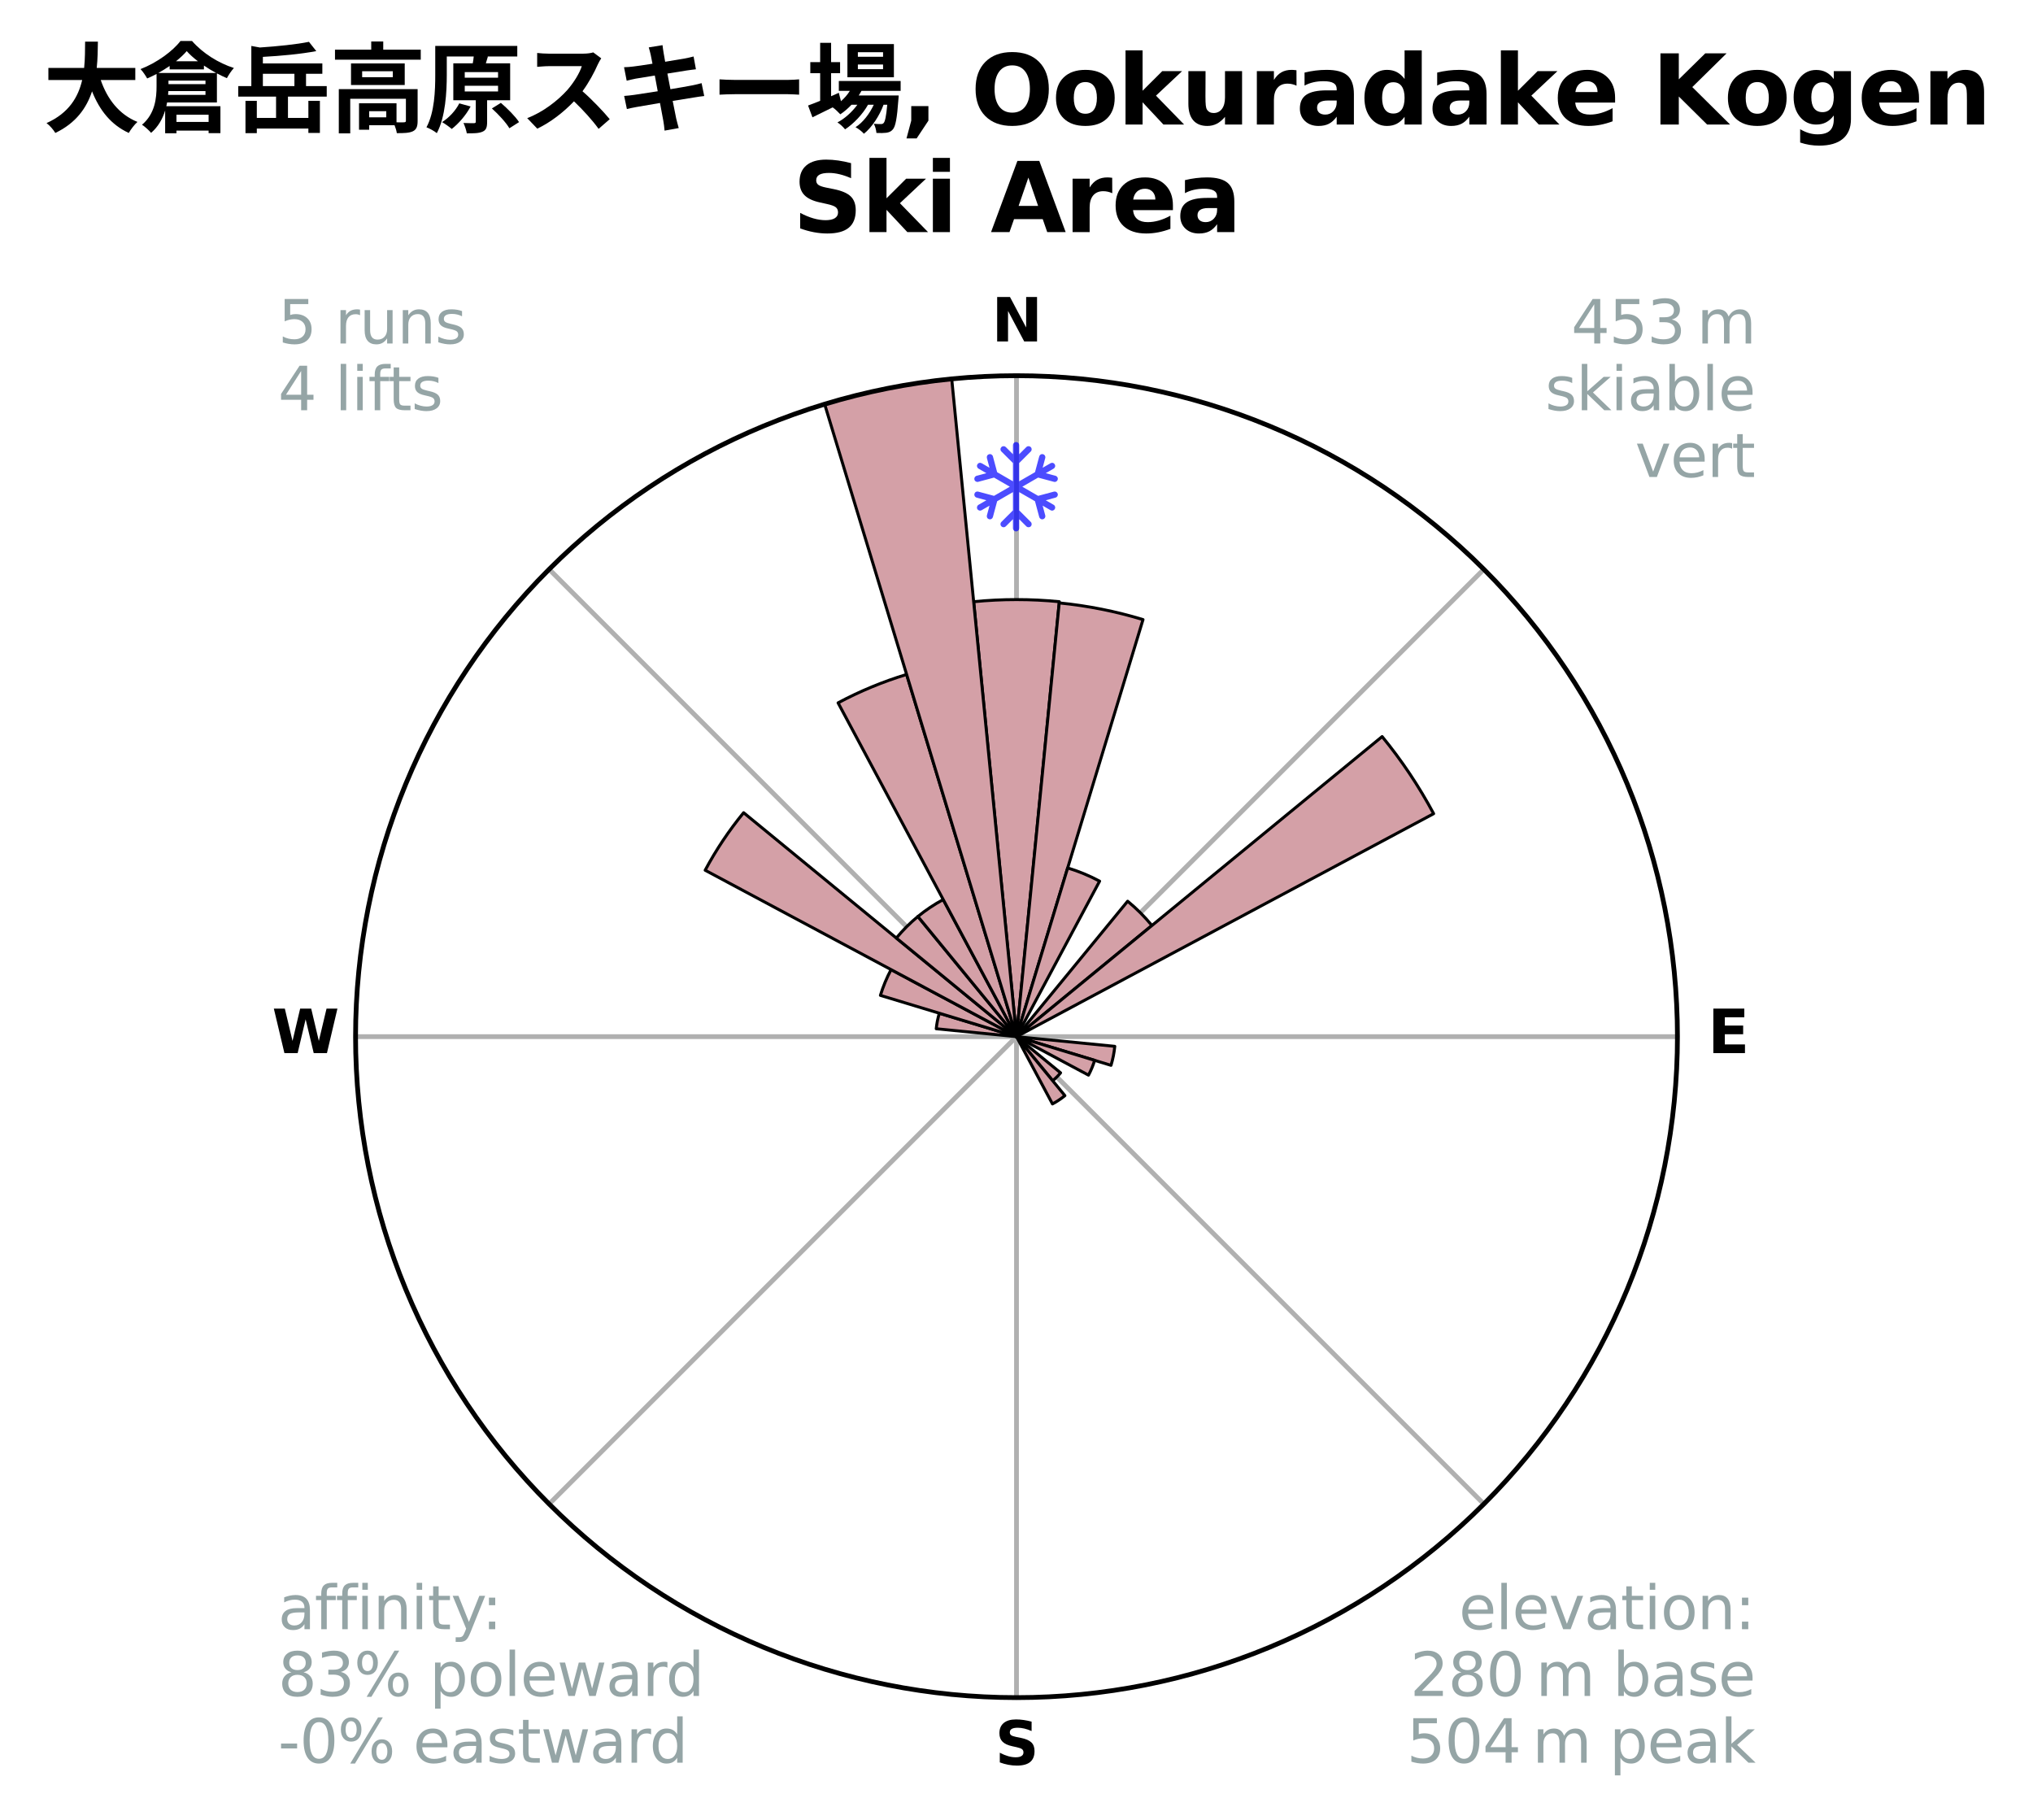 <?xml version="1.0" encoding="utf-8" standalone="no"?>
<!DOCTYPE svg PUBLIC "-//W3C//DTD SVG 1.1//EN"
  "http://www.w3.org/Graphics/SVG/1.1/DTD/svg11.dtd">
<svg xmlns:xlink="http://www.w3.org/1999/xlink" width="341.058pt" height="305.324pt" viewBox="0 0 341.058 305.324" xmlns="http://www.w3.org/2000/svg" version="1.1">
 <title>Ski Rose for 大倉岳高原スキー場, Ookuradake Kogen Ski Area</title>
 <defs>
  <style type="text/css">*{stroke-linejoin: round; stroke-linecap: butt}</style>
 </defs>
 <g id="figure_1">
  <g id="patch_1">
   <path d="M 0 305.324 
L 341.058 305.324 
L 341.058 0 
L 0 0 
z
" style="fill: #ffffff"/>
  </g>
  <g id="axes_1">
   <g id="patch_2">
    <path d="M 281.409 173.905 
C 281.409 159.344 278.541 144.925 272.969 131.473 
C 267.396 118.02 259.229 105.796 248.933 95.501 
C 238.637 85.205 226.413 77.037 212.961 71.465 
C 199.508 65.893 185.089 63.025 170.529 63.025 
C 155.968 63.025 141.549 65.893 128.097 71.465 
C 114.645 77.037 102.421 85.205 92.125 95.501 
C 81.829 105.796 73.661 118.02 68.089 131.473 
C 62.517 144.925 59.649 159.344 59.649 173.905 
C 59.649 188.465 62.517 202.884 68.089 216.336 
C 73.661 229.789 81.829 242.013 92.125 252.309 
C 102.421 262.604 114.645 270.772 128.097 276.344 
C 141.549 281.916 155.968 284.784 170.529 284.784 
C 185.089 284.784 199.508 281.916 212.961 276.344 
C 226.413 270.772 238.637 262.604 248.933 252.309 
C 259.229 242.013 267.396 229.789 272.969 216.336 
C 278.541 202.884 281.409 188.465 281.409 173.905 
M 170.529 173.905 
C 170.529 173.905 170.529 173.905 170.529 173.905 
C 170.529 173.905 170.529 173.905 170.529 173.905 
C 170.529 173.905 170.529 173.905 170.529 173.905 
C 170.529 173.905 170.529 173.905 170.529 173.905 
C 170.529 173.905 170.529 173.905 170.529 173.905 
C 170.529 173.905 170.529 173.905 170.529 173.905 
C 170.529 173.905 170.529 173.905 170.529 173.905 
C 170.529 173.905 170.529 173.905 170.529 173.905 
C 170.529 173.905 170.529 173.905 170.529 173.905 
C 170.529 173.905 170.529 173.905 170.529 173.905 
C 170.529 173.905 170.529 173.905 170.529 173.905 
C 170.529 173.905 170.529 173.905 170.529 173.905 
C 170.529 173.905 170.529 173.905 170.529 173.905 
C 170.529 173.905 170.529 173.905 170.529 173.905 
C 170.529 173.905 170.529 173.905 170.529 173.905 
C 170.529 173.905 170.529 173.905 170.529 173.905 
z
" style="fill: #ffffff"/>
   </g>
   <g id="matplotlib.axis_1">
    <g id="xtick_1">
     <g id="line2d_1">
      <path d="M 170.529 173.905 
L 170.529 63.025 
" clip-path="url(#p08e489feec)" style="fill: none; stroke: #b0b0b0; stroke-width: 0.8; stroke-linecap: square"/>
     </g>
     <g id="text_1">
      <!-- N -->
      <g transform="translate(166.344 57.284) scale(0.1 -0.1)">
       <defs>
        <path id="DejaVuSans-Bold-4e" d="M 588 4666 
L 1931 4666 
L 3628 1466 
L 3628 4666 
L 4769 4666 
L 4769 0 
L 3425 0 
L 1728 3200 
L 1728 0 
L 588 0 
L 588 4666 
z
" transform="scale(0.016)"/>
       </defs>
       <use xlink:href="#DejaVuSans-Bold-4e"/>
      </g>
     </g>
    </g>
    <g id="xtick_2">
     <g id="line2d_2">
      <path d="M 170.529 173.905 
L 248.933 95.501 
" clip-path="url(#p08e489feec)" style="fill: none; stroke: #b0b0b0; stroke-width: 0.8; stroke-linecap: square"/>
     </g>
    </g>
    <g id="xtick_3">
     <g id="line2d_3">
      <path d="M 170.529 173.905 
L 281.409 173.905 
" clip-path="url(#p08e489feec)" style="fill: none; stroke: #b0b0b0; stroke-width: 0.8; stroke-linecap: square"/>
     </g>
     <g id="text_2">
      <!-- E -->
      <g transform="translate(286.493 176.664) scale(0.1 -0.1)">
       <defs>
        <path id="DejaVuSans-Bold-45" d="M 588 4666 
L 3834 4666 
L 3834 3756 
L 1791 3756 
L 1791 2888 
L 3713 2888 
L 3713 1978 
L 1791 1978 
L 1791 909 
L 3903 909 
L 3903 0 
L 588 0 
L 588 4666 
z
" transform="scale(0.016)"/>
       </defs>
       <use xlink:href="#DejaVuSans-Bold-45"/>
      </g>
     </g>
    </g>
    <g id="xtick_4">
     <g id="line2d_4">
      <path d="M 170.529 173.905 
L 248.933 252.309 
" clip-path="url(#p08e489feec)" style="fill: none; stroke: #b0b0b0; stroke-width: 0.8; stroke-linecap: square"/>
     </g>
    </g>
    <g id="xtick_5">
     <g id="line2d_5">
      <path d="M 170.529 173.905 
L 170.529 284.784 
" clip-path="url(#p08e489feec)" style="fill: none; stroke: #b0b0b0; stroke-width: 0.8; stroke-linecap: square"/>
     </g>
     <g id="text_3">
      <!-- S -->
      <g transform="translate(166.928 296.044) scale(0.1 -0.1)">
       <defs>
        <path id="DejaVuSans-Bold-53" d="M 3834 4519 
L 3834 3531 
Q 3450 3703 3084 3790 
Q 2719 3878 2394 3878 
Q 1963 3878 1756 3759 
Q 1550 3641 1550 3391 
Q 1550 3203 1689 3098 
Q 1828 2994 2194 2919 
L 2706 2816 
Q 3484 2659 3812 2340 
Q 4141 2022 4141 1434 
Q 4141 663 3683 286 
Q 3225 -91 2284 -91 
Q 1841 -91 1394 -6 
Q 947 78 500 244 
L 500 1259 
Q 947 1022 1364 901 
Q 1781 781 2169 781 
Q 2563 781 2772 912 
Q 2981 1044 2981 1288 
Q 2981 1506 2839 1625 
Q 2697 1744 2272 1838 
L 1806 1941 
Q 1106 2091 782 2419 
Q 459 2747 459 3303 
Q 459 4000 909 4375 
Q 1359 4750 2203 4750 
Q 2588 4750 2994 4692 
Q 3400 4634 3834 4519 
z
" transform="scale(0.016)"/>
       </defs>
       <use xlink:href="#DejaVuSans-Bold-53"/>
      </g>
     </g>
    </g>
    <g id="xtick_6">
     <g id="line2d_6">
      <path d="M 170.529 173.905 
L 92.125 252.309 
" clip-path="url(#p08e489feec)" style="fill: none; stroke: #b0b0b0; stroke-width: 0.8; stroke-linecap: square"/>
     </g>
    </g>
    <g id="xtick_7">
     <g id="line2d_7">
      <path d="M 170.529 173.905 
L 59.649 173.905 
" clip-path="url(#p08e489feec)" style="fill: none; stroke: #b0b0b0; stroke-width: 0.8; stroke-linecap: square"/>
     </g>
     <g id="text_4">
      <!-- W -->
      <g transform="translate(45.634 176.664) scale(0.1 -0.1)">
       <defs>
        <path id="DejaVuSans-Bold-57" d="M 191 4666 
L 1344 4666 
L 2150 1275 
L 2950 4666 
L 4109 4666 
L 4909 1275 
L 5716 4666 
L 6859 4666 
L 5759 0 
L 4372 0 
L 3525 3547 
L 2688 0 
L 1300 0 
L 191 4666 
z
" transform="scale(0.016)"/>
       </defs>
       <use xlink:href="#DejaVuSans-Bold-57"/>
      </g>
     </g>
    </g>
    <g id="xtick_8">
     <g id="line2d_8">
      <path d="M 170.529 173.905 
L 92.125 95.501 
" clip-path="url(#p08e489feec)" style="fill: none; stroke: #b0b0b0; stroke-width: 0.8; stroke-linecap: square"/>
     </g>
    </g>
   </g>
   <g id="matplotlib.axis_2"/>
   <g id="patch_3">
    <path d="M 170.529 173.905 
C 170.529 173.905 170.529 173.905 170.529 173.905 
C 170.529 173.905 170.529 173.905 170.529 173.905 
L 177.715 100.938 
C 175.327 100.702 172.929 100.585 170.529 100.585 
C 168.129 100.585 165.73 100.702 163.342 100.938 
z
" clip-path="url(#p08e489feec)" style="fill: #d4a0a7; stroke: #000000; stroke-width: 0.5; stroke-linejoin: miter"/>
   </g>
   <g id="patch_4">
    <path d="M 170.529 173.905 
C 170.529 173.905 170.529 173.905 170.529 173.905 
C 170.529 173.905 170.529 173.905 170.529 173.905 
L 191.753 103.939 
C 189.462 103.244 187.14 102.662 184.793 102.196 
C 182.445 101.729 180.077 101.377 177.695 101.143 
z
" clip-path="url(#p08e489feec)" style="fill: #d4a0a7; stroke: #000000; stroke-width: 0.5; stroke-linejoin: miter"/>
   </g>
   <g id="patch_5">
    <path d="M 170.529 173.905 
C 170.529 173.905 170.529 173.905 170.529 173.905 
C 170.529 173.905 170.529 173.905 170.529 173.905 
L 184.471 147.82 
C 183.617 147.364 182.742 146.95 181.847 146.579 
C 180.953 146.209 180.041 145.883 179.114 145.602 
z
" clip-path="url(#p08e489feec)" style="fill: #d4a0a7; stroke: #000000; stroke-width: 0.5; stroke-linejoin: miter"/>
   </g>
   <g id="patch_6">
    <path d="M 170.529 173.905 
C 170.529 173.905 170.529 173.905 170.529 173.905 
C 170.529 173.905 170.529 173.905 170.529 173.905 
L 170.529 173.905 
C 170.529 173.905 170.529 173.905 170.529 173.905 
C 170.529 173.905 170.529 173.905 170.529 173.905 
z
" clip-path="url(#p08e489feec)" style="fill: #d4a0a7; stroke: #000000; stroke-width: 0.5; stroke-linejoin: miter"/>
   </g>
   <g id="patch_7">
    <path d="M 170.529 173.905 
C 170.529 173.905 170.529 173.905 170.529 173.905 
C 170.529 173.905 170.529 173.905 170.529 173.905 
L 193.248 155.259 
C 192.637 154.516 191.991 153.803 191.311 153.122 
C 190.631 152.442 189.917 151.796 189.174 151.185 
z
" clip-path="url(#p08e489feec)" style="fill: #d4a0a7; stroke: #000000; stroke-width: 0.5; stroke-linejoin: miter"/>
   </g>
   <g id="patch_8">
    <path d="M 170.529 173.905 
C 170.529 173.905 170.529 173.905 170.529 173.905 
C 170.529 173.905 170.529 173.905 170.529 173.905 
L 240.509 136.499 
C 239.284 134.209 237.948 131.98 236.505 129.82 
C 235.062 127.661 233.514 125.573 231.867 123.566 
z
" clip-path="url(#p08e489feec)" style="fill: #d4a0a7; stroke: #000000; stroke-width: 0.5; stroke-linejoin: miter"/>
   </g>
   <g id="patch_9">
    <path d="M 170.529 173.905 
C 170.529 173.905 170.529 173.905 170.529 173.905 
C 170.529 173.905 170.529 173.905 170.529 173.905 
L 170.529 173.905 
C 170.529 173.905 170.529 173.905 170.529 173.905 
C 170.529 173.905 170.529 173.905 170.529 173.905 
z
" clip-path="url(#p08e489feec)" style="fill: #d4a0a7; stroke: #000000; stroke-width: 0.5; stroke-linejoin: miter"/>
   </g>
   <g id="patch_10">
    <path d="M 170.529 173.905 
C 170.529 173.905 170.529 173.905 170.529 173.905 
C 170.529 173.905 170.529 173.905 170.529 173.905 
L 170.529 173.905 
C 170.529 173.905 170.529 173.905 170.529 173.905 
C 170.529 173.905 170.529 173.905 170.529 173.905 
z
" clip-path="url(#p08e489feec)" style="fill: #d4a0a7; stroke: #000000; stroke-width: 0.5; stroke-linejoin: miter"/>
   </g>
   <g id="patch_11">
    <path d="M 170.529 173.905 
C 170.529 173.905 170.529 173.905 170.529 173.905 
C 170.529 173.905 170.529 173.905 170.529 173.905 
L 170.529 173.905 
C 170.529 173.905 170.529 173.905 170.529 173.905 
C 170.529 173.905 170.529 173.905 170.529 173.905 
z
" clip-path="url(#p08e489feec)" style="fill: #d4a0a7; stroke: #000000; stroke-width: 0.5; stroke-linejoin: miter"/>
   </g>
   <g id="patch_12">
    <path d="M 170.529 173.905 
C 170.529 173.905 170.529 173.905 170.529 173.905 
C 170.529 173.905 170.529 173.905 170.529 173.905 
L 186.384 178.714 
C 186.541 178.195 186.673 177.669 186.779 177.137 
C 186.885 176.605 186.964 176.068 187.017 175.528 
z
" clip-path="url(#p08e489feec)" style="fill: #d4a0a7; stroke: #000000; stroke-width: 0.5; stroke-linejoin: miter"/>
   </g>
   <g id="patch_13">
    <path d="M 170.529 173.905 
C 170.529 173.905 170.529 173.905 170.529 173.905 
C 170.529 173.905 170.529 173.905 170.529 173.905 
L 182.608 180.361 
C 182.819 179.965 183.011 179.56 183.182 179.146 
C 183.354 178.732 183.505 178.309 183.635 177.88 
z
" clip-path="url(#p08e489feec)" style="fill: #d4a0a7; stroke: #000000; stroke-width: 0.5; stroke-linejoin: miter"/>
   </g>
   <g id="patch_14">
    <path d="M 170.529 173.905 
C 170.529 173.905 170.529 173.905 170.529 173.905 
C 170.529 173.905 170.529 173.905 170.529 173.905 
L 170.529 173.905 
C 170.529 173.905 170.529 173.905 170.529 173.905 
C 170.529 173.905 170.529 173.905 170.529 173.905 
z
" clip-path="url(#p08e489feec)" style="fill: #d4a0a7; stroke: #000000; stroke-width: 0.5; stroke-linejoin: miter"/>
   </g>
   <g id="patch_15">
    <path d="M 170.529 173.905 
C 170.529 173.905 170.529 173.905 170.529 173.905 
C 170.529 173.905 170.529 173.905 170.529 173.905 
L 176.597 181.299 
C 176.839 181.1 177.071 180.89 177.293 180.668 
C 177.514 180.447 177.725 180.215 177.923 179.973 
z
" clip-path="url(#p08e489feec)" style="fill: #d4a0a7; stroke: #000000; stroke-width: 0.5; stroke-linejoin: miter"/>
   </g>
   <g id="patch_16">
    <path d="M 170.529 173.905 
C 170.529 173.905 170.529 173.905 170.529 173.905 
C 170.529 173.905 170.529 173.905 170.529 173.905 
L 176.562 185.191 
C 176.931 184.994 177.291 184.778 177.639 184.546 
C 177.987 184.313 178.324 184.063 178.648 183.798 
z
" clip-path="url(#p08e489feec)" style="fill: #d4a0a7; stroke: #000000; stroke-width: 0.5; stroke-linejoin: miter"/>
   </g>
   <g id="patch_17">
    <path d="M 170.529 173.905 
C 170.529 173.905 170.529 173.905 170.529 173.905 
C 170.529 173.905 170.529 173.905 170.529 173.905 
L 170.529 173.905 
C 170.529 173.905 170.529 173.905 170.529 173.905 
C 170.529 173.905 170.529 173.905 170.529 173.905 
z
" clip-path="url(#p08e489feec)" style="fill: #d4a0a7; stroke: #000000; stroke-width: 0.5; stroke-linejoin: miter"/>
   </g>
   <g id="patch_18">
    <path d="M 170.529 173.905 
C 170.529 173.905 170.529 173.905 170.529 173.905 
C 170.529 173.905 170.529 173.905 170.529 173.905 
L 170.529 173.905 
C 170.529 173.905 170.529 173.905 170.529 173.905 
C 170.529 173.905 170.529 173.905 170.529 173.905 
z
" clip-path="url(#p08e489feec)" style="fill: #d4a0a7; stroke: #000000; stroke-width: 0.5; stroke-linejoin: miter"/>
   </g>
   <g id="patch_19">
    <path d="M 170.529 173.905 
C 170.529 173.905 170.529 173.905 170.529 173.905 
C 170.529 173.905 170.529 173.905 170.529 173.905 
L 170.529 173.905 
C 170.529 173.905 170.529 173.905 170.529 173.905 
C 170.529 173.905 170.529 173.905 170.529 173.905 
z
" clip-path="url(#p08e489feec)" style="fill: #d4a0a7; stroke: #000000; stroke-width: 0.5; stroke-linejoin: miter"/>
   </g>
   <g id="patch_20">
    <path d="M 170.529 173.905 
C 170.529 173.905 170.529 173.905 170.529 173.905 
C 170.529 173.905 170.529 173.905 170.529 173.905 
L 170.529 173.905 
C 170.529 173.905 170.529 173.905 170.529 173.905 
C 170.529 173.905 170.529 173.905 170.529 173.905 
z
" clip-path="url(#p08e489feec)" style="fill: #d4a0a7; stroke: #000000; stroke-width: 0.5; stroke-linejoin: miter"/>
   </g>
   <g id="patch_21">
    <path d="M 170.529 173.905 
C 170.529 173.905 170.529 173.905 170.529 173.905 
C 170.529 173.905 170.529 173.905 170.529 173.905 
L 170.529 173.905 
C 170.529 173.905 170.529 173.905 170.529 173.905 
C 170.529 173.905 170.529 173.905 170.529 173.905 
z
" clip-path="url(#p08e489feec)" style="fill: #d4a0a7; stroke: #000000; stroke-width: 0.5; stroke-linejoin: miter"/>
   </g>
   <g id="patch_22">
    <path d="M 170.529 173.905 
C 170.529 173.905 170.529 173.905 170.529 173.905 
C 170.529 173.905 170.529 173.905 170.529 173.905 
L 170.529 173.905 
C 170.529 173.905 170.529 173.905 170.529 173.905 
C 170.529 173.905 170.529 173.905 170.529 173.905 
z
" clip-path="url(#p08e489feec)" style="fill: #d4a0a7; stroke: #000000; stroke-width: 0.5; stroke-linejoin: miter"/>
   </g>
   <g id="patch_23">
    <path d="M 170.529 173.905 
C 170.529 173.905 170.529 173.905 170.529 173.905 
C 170.529 173.905 170.529 173.905 170.529 173.905 
L 170.529 173.905 
C 170.529 173.905 170.529 173.905 170.529 173.905 
C 170.529 173.905 170.529 173.905 170.529 173.905 
z
" clip-path="url(#p08e489feec)" style="fill: #d4a0a7; stroke: #000000; stroke-width: 0.5; stroke-linejoin: miter"/>
   </g>
   <g id="patch_24">
    <path d="M 170.529 173.905 
C 170.529 173.905 170.529 173.905 170.529 173.905 
C 170.529 173.905 170.529 173.905 170.529 173.905 
L 170.529 173.905 
C 170.529 173.905 170.529 173.905 170.529 173.905 
C 170.529 173.905 170.529 173.905 170.529 173.905 
z
" clip-path="url(#p08e489feec)" style="fill: #d4a0a7; stroke: #000000; stroke-width: 0.5; stroke-linejoin: miter"/>
   </g>
   <g id="patch_25">
    <path d="M 170.529 173.905 
C 170.529 173.905 170.529 173.905 170.529 173.905 
C 170.529 173.905 170.529 173.905 170.529 173.905 
L 170.529 173.905 
C 170.529 173.905 170.529 173.905 170.529 173.905 
C 170.529 173.905 170.529 173.905 170.529 173.905 
z
" clip-path="url(#p08e489feec)" style="fill: #d4a0a7; stroke: #000000; stroke-width: 0.5; stroke-linejoin: miter"/>
   </g>
   <g id="patch_26">
    <path d="M 170.529 173.905 
C 170.529 173.905 170.529 173.905 170.529 173.905 
C 170.529 173.905 170.529 173.905 170.529 173.905 
L 170.529 173.905 
C 170.529 173.905 170.529 173.905 170.529 173.905 
C 170.529 173.905 170.529 173.905 170.529 173.905 
z
" clip-path="url(#p08e489feec)" style="fill: #d4a0a7; stroke: #000000; stroke-width: 0.5; stroke-linejoin: miter"/>
   </g>
   <g id="patch_27">
    <path d="M 170.529 173.905 
C 170.529 173.905 170.529 173.905 170.529 173.905 
C 170.529 173.905 170.529 173.905 170.529 173.905 
L 170.529 173.905 
C 170.529 173.905 170.529 173.905 170.529 173.905 
C 170.529 173.905 170.529 173.905 170.529 173.905 
z
" clip-path="url(#p08e489feec)" style="fill: #d4a0a7; stroke: #000000; stroke-width: 0.5; stroke-linejoin: miter"/>
   </g>
   <g id="patch_28">
    <path d="M 170.529 173.905 
C 170.529 173.905 170.529 173.905 170.529 173.905 
C 170.529 173.905 170.529 173.905 170.529 173.905 
L 157.583 169.978 
C 157.455 170.401 157.347 170.831 157.261 171.265 
C 157.174 171.7 157.109 172.138 157.066 172.579 
z
" clip-path="url(#p08e489feec)" style="fill: #d4a0a7; stroke: #000000; stroke-width: 0.5; stroke-linejoin: miter"/>
   </g>
   <g id="patch_29">
    <path d="M 170.529 173.905 
C 170.529 173.905 170.529 173.905 170.529 173.905 
C 170.529 173.905 170.529 173.905 170.529 173.905 
L 149.489 162.658 
C 149.121 163.347 148.787 164.053 148.488 164.775 
C 148.189 165.496 147.926 166.232 147.699 166.979 
z
" clip-path="url(#p08e489feec)" style="fill: #d4a0a7; stroke: #000000; stroke-width: 0.5; stroke-linejoin: miter"/>
   </g>
   <g id="patch_30">
    <path d="M 170.529 173.905 
C 170.529 173.905 170.529 173.905 170.529 173.905 
C 170.529 173.905 170.529 173.905 170.529 173.905 
L 124.749 136.334 
C 123.519 137.833 122.364 139.39 121.287 141.002 
C 120.21 142.614 119.213 144.278 118.299 145.987 
z
" clip-path="url(#p08e489feec)" style="fill: #d4a0a7; stroke: #000000; stroke-width: 0.5; stroke-linejoin: miter"/>
   </g>
   <g id="patch_31">
    <path d="M 170.529 173.905 
C 170.529 173.905 170.529 173.905 170.529 173.905 
C 170.529 173.905 170.529 173.905 170.529 173.905 
L 153.987 153.749 
C 153.328 154.29 152.695 154.864 152.091 155.467 
C 151.488 156.071 150.914 156.703 150.373 157.363 
z
" clip-path="url(#p08e489feec)" style="fill: #d4a0a7; stroke: #000000; stroke-width: 0.5; stroke-linejoin: miter"/>
   </g>
   <g id="patch_32">
    <path d="M 170.529 173.905 
C 170.529 173.905 170.529 173.905 170.529 173.905 
C 170.529 173.905 170.529 173.905 170.529 173.905 
L 158.237 150.909 
C 157.485 151.311 156.752 151.75 156.043 152.225 
C 155.333 152.699 154.647 153.207 153.987 153.749 
z
" clip-path="url(#p08e489feec)" style="fill: #d4a0a7; stroke: #000000; stroke-width: 0.5; stroke-linejoin: miter"/>
   </g>
   <g id="patch_33">
    <path d="M 170.529 173.905 
C 170.529 173.905 170.529 173.905 170.529 173.905 
C 170.529 173.905 170.529 173.905 170.529 173.905 
L 152.097 113.143 
C 150.108 113.747 148.15 114.447 146.23 115.243 
C 144.31 116.038 142.43 116.927 140.597 117.907 
z
" clip-path="url(#p08e489feec)" style="fill: #d4a0a7; stroke: #000000; stroke-width: 0.5; stroke-linejoin: miter"/>
   </g>
   <g id="patch_34">
    <path d="M 170.529 173.905 
C 170.529 173.905 170.529 173.905 170.529 173.905 
C 170.529 173.905 170.529 173.905 170.529 173.905 
L 159.661 63.558 
C 156.049 63.914 152.457 64.447 148.897 65.155 
C 145.338 65.863 141.815 66.745 138.342 67.799 
z
" clip-path="url(#p08e489feec)" style="fill: #d4a0a7; stroke: #000000; stroke-width: 0.5; stroke-linejoin: miter"/>
   </g>
   <g id="PathCollection_1">
    <defs>
     <path id="m09f23b9a62" d="M 0.194 7.414 
L 0.194 7.414 
C 0.055 7.414 -0.078 7.359 -0.176 7.261 
C -0.274 7.163 -0.33 7.03 -0.33 6.891 
L -0.33 5.365 
L -1.528 6.564 
L -1.528 6.564 
C -1.577 6.613 -1.635 6.651 -1.698 6.678 
C -1.762 6.704 -1.83 6.718 -1.899 6.718 
C -1.968 6.718 -2.036 6.704 -2.1 6.678 
C -2.163 6.651 -2.221 6.613 -2.27 6.564 
L -2.27 6.564 
C -2.318 6.515 -2.357 6.458 -2.383 6.394 
C -2.41 6.33 -2.423 6.262 -2.423 6.193 
C -2.423 6.124 -2.41 6.056 -2.383 5.993 
C -2.357 5.929 -2.318 5.871 -2.27 5.823 
L -0.33 3.884 
L -0.33 0.821 
L -2.981 2.352 
L -3.692 5.001 
L -3.692 5.001 
C -3.728 5.135 -3.815 5.25 -3.935 5.319 
C -4.055 5.389 -4.198 5.408 -4.332 5.372 
L -4.332 5.372 
C -4.466 5.336 -4.581 5.249 -4.65 5.129 
C -4.719 5.009 -4.738 4.866 -4.703 4.732 
L -4.263 3.093 
L -5.586 3.856 
L -5.586 3.856 
C -5.645 3.89 -5.711 3.913 -5.779 3.922 
C -5.847 3.931 -5.916 3.926 -5.983 3.909 
C -6.049 3.891 -6.111 3.86 -6.166 3.818 
C -6.221 3.777 -6.266 3.724 -6.301 3.665 
L -6.301 3.665 
C -6.335 3.605 -6.358 3.54 -6.367 3.471 
C -6.375 3.403 -6.371 3.334 -6.353 3.267 
C -6.335 3.201 -6.304 3.139 -6.263 3.084 
C -6.221 3.03 -6.168 2.984 -6.109 2.95 
L -4.786 2.187 
L -6.425 1.747 
L -6.425 1.747 
C -6.559 1.711 -6.673 1.623 -6.743 1.503 
C -6.812 1.383 -6.831 1.24 -6.795 1.106 
L -6.795 1.106 
C -6.777 1.04 -6.747 0.978 -6.705 0.923 
C -6.663 0.869 -6.611 0.823 -6.551 0.789 
C -6.491 0.754 -6.426 0.732 -6.357 0.723 
C -6.289 0.715 -6.22 0.719 -6.154 0.737 
L -3.505 1.447 
L -0.852 -0.085 
L -3.504 -1.616 
L -6.154 -0.906 
L -6.154 -0.906 
C -6.22 -0.888 -6.289 -0.883 -6.358 -0.892 
C -6.426 -0.901 -6.492 -0.924 -6.551 -0.958 
C -6.611 -0.992 -6.663 -1.038 -6.705 -1.093 
C -6.747 -1.148 -6.778 -1.21 -6.795 -1.276 
L -6.795 -1.276 
C -6.831 -1.41 -6.812 -1.553 -6.743 -1.673 
C -6.673 -1.793 -6.559 -1.881 -6.425 -1.917 
L -4.786 -2.355 
L -6.109 -3.12 
L -6.109 -3.12 
C -6.229 -3.189 -6.316 -3.303 -6.352 -3.437 
C -6.388 -3.571 -6.37 -3.713 -6.301 -3.834 
L -6.301 -3.834 
C -6.266 -3.893 -6.221 -3.945 -6.166 -3.987 
C -6.112 -4.029 -6.049 -4.06 -5.983 -4.078 
C -5.917 -4.096 -5.847 -4.1 -5.779 -4.091 
C -5.711 -4.082 -5.645 -4.06 -5.586 -4.026 
L -4.263 -3.261 
L -4.703 -4.9 
L -4.703 -4.9 
C -4.738 -5.034 -4.719 -5.177 -4.65 -5.297 
C -4.581 -5.417 -4.466 -5.505 -4.332 -5.541 
L -4.332 -5.541 
C -4.198 -5.576 -4.056 -5.558 -3.936 -5.488 
C -3.816 -5.419 -3.728 -5.305 -3.692 -5.171 
L -2.982 -2.522 
L -0.329 -0.99 
L -0.329 -4.052 
L -2.269 -5.992 
L -2.269 -5.992 
C -2.318 -6.04 -2.357 -6.098 -2.383 -6.162 
C -2.41 -6.225 -2.423 -6.293 -2.423 -6.362 
C -2.423 -6.431 -2.41 -6.499 -2.383 -6.563 
C -2.357 -6.626 -2.318 -6.684 -2.269 -6.733 
L -2.269 -6.733 
C -2.221 -6.782 -2.163 -6.82 -2.1 -6.847 
C -2.036 -6.873 -1.968 -6.887 -1.899 -6.887 
C -1.83 -6.887 -1.762 -6.873 -1.698 -6.847 
C -1.635 -6.82 -1.577 -6.782 -1.528 -6.733 
L -0.329 -5.534 
L -0.329 -7.06 
L -0.329 -7.06 
C -0.329 -7.198 -0.274 -7.332 -0.176 -7.43 
C -0.078 -7.528 0.055 -7.583 0.194 -7.583 
L 0.194 -7.583 
C 0.332 -7.583 0.466 -7.528 0.564 -7.43 
C 0.662 -7.332 0.717 -7.198 0.717 -7.06 
L 0.717 -5.534 
L 1.916 -6.733 
L 1.916 -6.733 
C 1.964 -6.782 2.022 -6.82 2.086 -6.847 
C 2.149 -6.873 2.218 -6.887 2.286 -6.887 
C 2.355 -6.887 2.423 -6.873 2.487 -6.847 
C 2.551 -6.82 2.608 -6.782 2.657 -6.733 
L 2.657 -6.733 
C 2.706 -6.684 2.744 -6.626 2.771 -6.563 
C 2.797 -6.499 2.811 -6.431 2.811 -6.362 
C 2.811 -6.293 2.797 -6.225 2.771 -6.162 
C 2.744 -6.098 2.706 -6.04 2.657 -5.992 
L 0.717 -4.052 
L 0.717 -0.991 
L 3.369 -2.523 
L 4.079 -5.171 
L 4.079 -5.171 
C 4.115 -5.305 4.203 -5.419 4.323 -5.488 
C 4.443 -5.558 4.586 -5.576 4.72 -5.541 
L 4.72 -5.541 
C 4.854 -5.505 4.968 -5.417 5.038 -5.297 
C 5.107 -5.177 5.126 -5.034 5.09 -4.9 
L 4.65 -3.263 
L 5.973 -4.026 
L 5.973 -4.026 
C 6.033 -4.06 6.098 -4.082 6.167 -4.091 
C 6.235 -4.1 6.304 -4.096 6.37 -4.078 
C 6.437 -4.06 6.499 -4.029 6.554 -3.987 
C 6.608 -3.945 6.654 -3.893 6.688 -3.833 
L 6.688 -3.833 
C 6.757 -3.713 6.776 -3.571 6.74 -3.437 
C 6.704 -3.303 6.616 -3.189 6.496 -3.12 
L 5.173 -2.355 
L 6.812 -1.917 
L 6.812 -1.917 
C 6.946 -1.881 7.061 -1.793 7.13 -1.673 
C 7.2 -1.553 7.219 -1.41 7.183 -1.276 
L 7.183 -1.276 
C 7.165 -1.21 7.134 -1.147 7.093 -1.093 
C 7.051 -1.038 6.998 -0.992 6.939 -0.958 
C 6.879 -0.923 6.813 -0.901 6.745 -0.892 
C 6.677 -0.883 6.608 -0.888 6.541 -0.906 
L 3.891 -1.616 
L 1.239 -0.085 
L 3.893 1.447 
L 6.541 0.737 
L 6.541 0.737 
C 6.675 0.701 6.818 0.72 6.938 0.789 
C 7.058 0.859 7.145 0.973 7.181 1.106 
L 7.181 1.106 
C 7.217 1.24 7.198 1.383 7.129 1.503 
C 7.06 1.623 6.946 1.711 6.812 1.747 
L 5.173 2.187 
L 6.496 2.95 
L 6.496 2.95 
C 6.556 2.984 6.608 3.03 6.65 3.085 
C 6.691 3.139 6.722 3.201 6.74 3.268 
C 6.758 3.334 6.762 3.404 6.753 3.472 
C 6.744 3.54 6.721 3.606 6.687 3.665 
L 6.687 3.665 
C 6.617 3.785 6.503 3.872 6.369 3.908 
C 6.236 3.944 6.093 3.925 5.973 3.856 
L 4.65 3.091 
L 5.089 4.732 
L 5.089 4.732 
C 5.125 4.866 5.106 5.008 5.037 5.128 
C 4.967 5.248 4.853 5.336 4.72 5.372 
L 4.72 5.372 
C 4.586 5.408 4.443 5.389 4.323 5.319 
C 4.203 5.25 4.115 5.136 4.079 5.002 
L 3.368 2.352 
L 0.717 0.821 
L 0.717 3.884 
L 2.657 5.823 
L 2.657 5.823 
C 2.706 5.871 2.745 5.929 2.771 5.993 
C 2.797 6.056 2.811 6.125 2.811 6.193 
C 2.811 6.262 2.797 6.331 2.771 6.394 
C 2.745 6.458 2.706 6.515 2.657 6.564 
L 2.657 6.564 
C 2.608 6.613 2.551 6.652 2.487 6.678 
C 2.424 6.704 2.355 6.718 2.286 6.718 
C 2.218 6.718 2.149 6.704 2.086 6.678 
C 2.022 6.652 1.965 6.613 1.916 6.564 
L 0.717 5.365 
L 0.717 6.891 
L 0.717 6.891 
C 0.717 7.03 0.662 7.163 0.564 7.261 
C 0.466 7.359 0.333 7.414 0.194 7.414 
L 0.194 7.414 
z
"/>
    </defs>
    <g clip-path="url(#p08e489feec)">
     <use xlink:href="#m09f23b9a62" x="170.264" y="81.734" style="fill: #0000ff; fill-opacity: 0.7"/>
    </g>
   </g>
   <g id="patch_35">
    <path d="M 170.529 63.025 
C 155.968 63.025 141.549 65.893 128.097 71.465 
C 114.645 77.037 102.421 85.205 92.125 95.501 
C 81.829 105.796 73.661 118.02 68.089 131.473 
C 62.517 144.925 59.649 159.344 59.649 173.905 
C 59.649 188.465 62.517 202.884 68.089 216.336 
C 73.661 229.789 81.829 242.013 92.125 252.309 
C 102.421 262.604 114.645 270.772 128.097 276.344 
C 141.549 281.916 155.968 284.784 170.529 284.784 
C 185.089 284.784 199.508 281.916 212.961 276.344 
C 226.413 270.772 238.637 262.604 248.933 252.309 
C 259.229 242.013 267.396 229.789 272.969 216.336 
C 278.541 202.884 281.409 188.465 281.409 173.905 
C 281.409 159.344 278.541 144.925 272.969 131.473 
C 267.396 118.02 259.229 105.796 248.933 95.501 
C 238.637 85.205 226.413 77.037 212.961 71.465 
C 199.508 65.893 185.089 63.025 170.529 63.025 
" style="fill: none; stroke: #000000; stroke-width: 0.8; stroke-linejoin: miter; stroke-linecap: square"/>
   </g>
   <g id="text_5">
    <!-- 5 runs -->
    <g style="fill: #95a5a6" transform="translate(46.65 57.625) scale(0.1 -0.1)">
     <defs>
      <path id="DejaVuSans-35" d="M 691 4666 
L 3169 4666 
L 3169 4134 
L 1269 4134 
L 1269 2991 
Q 1406 3038 1543 3061 
Q 1681 3084 1819 3084 
Q 2600 3084 3056 2656 
Q 3513 2228 3513 1497 
Q 3513 744 3044 326 
Q 2575 -91 1722 -91 
Q 1428 -91 1123 -41 
Q 819 9 494 109 
L 494 744 
Q 775 591 1075 516 
Q 1375 441 1709 441 
Q 2250 441 2565 725 
Q 2881 1009 2881 1497 
Q 2881 1984 2565 2268 
Q 2250 2553 1709 2553 
Q 1456 2553 1204 2497 
Q 953 2441 691 2322 
L 691 4666 
z
" transform="scale(0.016)"/>
      <path id="DejaVuSans-20" transform="scale(0.016)"/>
      <path id="DejaVuSans-72" d="M 2631 2963 
Q 2534 3019 2420 3045 
Q 2306 3072 2169 3072 
Q 1681 3072 1420 2755 
Q 1159 2438 1159 1844 
L 1159 0 
L 581 0 
L 581 3500 
L 1159 3500 
L 1159 2956 
Q 1341 3275 1631 3429 
Q 1922 3584 2338 3584 
Q 2397 3584 2469 3576 
Q 2541 3569 2628 3553 
L 2631 2963 
z
" transform="scale(0.016)"/>
      <path id="DejaVuSans-75" d="M 544 1381 
L 544 3500 
L 1119 3500 
L 1119 1403 
Q 1119 906 1312 657 
Q 1506 409 1894 409 
Q 2359 409 2629 706 
Q 2900 1003 2900 1516 
L 2900 3500 
L 3475 3500 
L 3475 0 
L 2900 0 
L 2900 538 
Q 2691 219 2414 64 
Q 2138 -91 1772 -91 
Q 1169 -91 856 284 
Q 544 659 544 1381 
z
M 1991 3584 
L 1991 3584 
z
" transform="scale(0.016)"/>
      <path id="DejaVuSans-6e" d="M 3513 2113 
L 3513 0 
L 2938 0 
L 2938 2094 
Q 2938 2591 2744 2837 
Q 2550 3084 2163 3084 
Q 1697 3084 1428 2787 
Q 1159 2491 1159 1978 
L 1159 0 
L 581 0 
L 581 3500 
L 1159 3500 
L 1159 2956 
Q 1366 3272 1645 3428 
Q 1925 3584 2291 3584 
Q 2894 3584 3203 3211 
Q 3513 2838 3513 2113 
z
" transform="scale(0.016)"/>
      <path id="DejaVuSans-73" d="M 2834 3397 
L 2834 2853 
Q 2591 2978 2328 3040 
Q 2066 3103 1784 3103 
Q 1356 3103 1142 2972 
Q 928 2841 928 2578 
Q 928 2378 1081 2264 
Q 1234 2150 1697 2047 
L 1894 2003 
Q 2506 1872 2764 1633 
Q 3022 1394 3022 966 
Q 3022 478 2636 193 
Q 2250 -91 1575 -91 
Q 1294 -91 989 -36 
Q 684 19 347 128 
L 347 722 
Q 666 556 975 473 
Q 1284 391 1588 391 
Q 1994 391 2212 530 
Q 2431 669 2431 922 
Q 2431 1156 2273 1281 
Q 2116 1406 1581 1522 
L 1381 1569 
Q 847 1681 609 1914 
Q 372 2147 372 2553 
Q 372 3047 722 3315 
Q 1072 3584 1716 3584 
Q 2034 3584 2315 3537 
Q 2597 3491 2834 3397 
z
" transform="scale(0.016)"/>
     </defs>
     <use xlink:href="#DejaVuSans-35"/>
     <use xlink:href="#DejaVuSans-20" x="63.623"/>
     <use xlink:href="#DejaVuSans-72" x="95.41"/>
     <use xlink:href="#DejaVuSans-75" x="136.523"/>
     <use xlink:href="#DejaVuSans-6e" x="199.902"/>
     <use xlink:href="#DejaVuSans-73" x="263.281"/>
    </g>
    <!-- 4 lifts -->
    <g style="fill: #95a5a6" transform="translate(46.65 68.822) scale(0.1 -0.1)">
     <defs>
      <path id="DejaVuSans-34" d="M 2419 4116 
L 825 1625 
L 2419 1625 
L 2419 4116 
z
M 2253 4666 
L 3047 4666 
L 3047 1625 
L 3713 1625 
L 3713 1100 
L 3047 1100 
L 3047 0 
L 2419 0 
L 2419 1100 
L 313 1100 
L 313 1709 
L 2253 4666 
z
" transform="scale(0.016)"/>
      <path id="DejaVuSans-6c" d="M 603 4863 
L 1178 4863 
L 1178 0 
L 603 0 
L 603 4863 
z
" transform="scale(0.016)"/>
      <path id="DejaVuSans-69" d="M 603 3500 
L 1178 3500 
L 1178 0 
L 603 0 
L 603 3500 
z
M 603 4863 
L 1178 4863 
L 1178 4134 
L 603 4134 
L 603 4863 
z
" transform="scale(0.016)"/>
      <path id="DejaVuSans-66" d="M 2375 4863 
L 2375 4384 
L 1825 4384 
Q 1516 4384 1395 4259 
Q 1275 4134 1275 3809 
L 1275 3500 
L 2222 3500 
L 2222 3053 
L 1275 3053 
L 1275 0 
L 697 0 
L 697 3053 
L 147 3053 
L 147 3500 
L 697 3500 
L 697 3744 
Q 697 4328 969 4595 
Q 1241 4863 1831 4863 
L 2375 4863 
z
" transform="scale(0.016)"/>
      <path id="DejaVuSans-74" d="M 1172 4494 
L 1172 3500 
L 2356 3500 
L 2356 3053 
L 1172 3053 
L 1172 1153 
Q 1172 725 1289 603 
Q 1406 481 1766 481 
L 2356 481 
L 2356 0 
L 1766 0 
Q 1100 0 847 248 
Q 594 497 594 1153 
L 594 3053 
L 172 3053 
L 172 3500 
L 594 3500 
L 594 4494 
L 1172 4494 
z
" transform="scale(0.016)"/>
     </defs>
     <use xlink:href="#DejaVuSans-34"/>
     <use xlink:href="#DejaVuSans-20" x="63.623"/>
     <use xlink:href="#DejaVuSans-6c" x="95.41"/>
     <use xlink:href="#DejaVuSans-69" x="123.193"/>
     <use xlink:href="#DejaVuSans-66" x="150.977"/>
     <use xlink:href="#DejaVuSans-74" x="184.432"/>
     <use xlink:href="#DejaVuSans-73" x="223.641"/>
    </g>
   </g>
   <g id="text_6">
    <!-- 453 m -->
    <g style="fill: #95a5a6" transform="translate(263.582 57.625) scale(0.1 -0.1)">
     <defs>
      <path id="DejaVuSans-33" d="M 2597 2516 
Q 3050 2419 3304 2112 
Q 3559 1806 3559 1356 
Q 3559 666 3084 287 
Q 2609 -91 1734 -91 
Q 1441 -91 1130 -33 
Q 819 25 488 141 
L 488 750 
Q 750 597 1062 519 
Q 1375 441 1716 441 
Q 2309 441 2620 675 
Q 2931 909 2931 1356 
Q 2931 1769 2642 2001 
Q 2353 2234 1838 2234 
L 1294 2234 
L 1294 2753 
L 1863 2753 
Q 2328 2753 2575 2939 
Q 2822 3125 2822 3475 
Q 2822 3834 2567 4026 
Q 2313 4219 1838 4219 
Q 1578 4219 1281 4162 
Q 984 4106 628 3988 
L 628 4550 
Q 988 4650 1302 4700 
Q 1616 4750 1894 4750 
Q 2613 4750 3031 4423 
Q 3450 4097 3450 3541 
Q 3450 3153 3228 2886 
Q 3006 2619 2597 2516 
z
" transform="scale(0.016)"/>
      <path id="DejaVuSans-202f" transform="scale(0.016)"/>
      <path id="DejaVuSans-6d" d="M 3328 2828 
Q 3544 3216 3844 3400 
Q 4144 3584 4550 3584 
Q 5097 3584 5394 3201 
Q 5691 2819 5691 2113 
L 5691 0 
L 5113 0 
L 5113 2094 
Q 5113 2597 4934 2840 
Q 4756 3084 4391 3084 
Q 3944 3084 3684 2787 
Q 3425 2491 3425 1978 
L 3425 0 
L 2847 0 
L 2847 2094 
Q 2847 2600 2669 2842 
Q 2491 3084 2119 3084 
Q 1678 3084 1418 2786 
Q 1159 2488 1159 1978 
L 1159 0 
L 581 0 
L 581 3500 
L 1159 3500 
L 1159 2956 
Q 1356 3278 1631 3431 
Q 1906 3584 2284 3584 
Q 2666 3584 2933 3390 
Q 3200 3197 3328 2828 
z
" transform="scale(0.016)"/>
     </defs>
     <use xlink:href="#DejaVuSans-34"/>
     <use xlink:href="#DejaVuSans-35" x="63.623"/>
     <use xlink:href="#DejaVuSans-33" x="127.246"/>
     <use xlink:href="#DejaVuSans-202f" x="190.869"/>
     <use xlink:href="#DejaVuSans-6d" x="210.84"/>
    </g>
    <!-- skiable -->
    <g style="fill: #95a5a6" transform="translate(259.221 68.822) scale(0.1 -0.1)">
     <defs>
      <path id="DejaVuSans-6b" d="M 581 4863 
L 1159 4863 
L 1159 1991 
L 2875 3500 
L 3609 3500 
L 1753 1863 
L 3688 0 
L 2938 0 
L 1159 1709 
L 1159 0 
L 581 0 
L 581 4863 
z
" transform="scale(0.016)"/>
      <path id="DejaVuSans-61" d="M 2194 1759 
Q 1497 1759 1228 1600 
Q 959 1441 959 1056 
Q 959 750 1161 570 
Q 1363 391 1709 391 
Q 2188 391 2477 730 
Q 2766 1069 2766 1631 
L 2766 1759 
L 2194 1759 
z
M 3341 1997 
L 3341 0 
L 2766 0 
L 2766 531 
Q 2569 213 2275 61 
Q 1981 -91 1556 -91 
Q 1019 -91 701 211 
Q 384 513 384 1019 
Q 384 1609 779 1909 
Q 1175 2209 1959 2209 
L 2766 2209 
L 2766 2266 
Q 2766 2663 2505 2880 
Q 2244 3097 1772 3097 
Q 1472 3097 1187 3025 
Q 903 2953 641 2809 
L 641 3341 
Q 956 3463 1253 3523 
Q 1550 3584 1831 3584 
Q 2591 3584 2966 3190 
Q 3341 2797 3341 1997 
z
" transform="scale(0.016)"/>
      <path id="DejaVuSans-62" d="M 3116 1747 
Q 3116 2381 2855 2742 
Q 2594 3103 2138 3103 
Q 1681 3103 1420 2742 
Q 1159 2381 1159 1747 
Q 1159 1113 1420 752 
Q 1681 391 2138 391 
Q 2594 391 2855 752 
Q 3116 1113 3116 1747 
z
M 1159 2969 
Q 1341 3281 1617 3432 
Q 1894 3584 2278 3584 
Q 2916 3584 3314 3078 
Q 3713 2572 3713 1747 
Q 3713 922 3314 415 
Q 2916 -91 2278 -91 
Q 1894 -91 1617 61 
Q 1341 213 1159 525 
L 1159 0 
L 581 0 
L 581 4863 
L 1159 4863 
L 1159 2969 
z
" transform="scale(0.016)"/>
      <path id="DejaVuSans-65" d="M 3597 1894 
L 3597 1613 
L 953 1613 
Q 991 1019 1311 708 
Q 1631 397 2203 397 
Q 2534 397 2845 478 
Q 3156 559 3463 722 
L 3463 178 
Q 3153 47 2828 -22 
Q 2503 -91 2169 -91 
Q 1331 -91 842 396 
Q 353 884 353 1716 
Q 353 2575 817 3079 
Q 1281 3584 2069 3584 
Q 2775 3584 3186 3129 
Q 3597 2675 3597 1894 
z
M 3022 2063 
Q 3016 2534 2758 2815 
Q 2500 3097 2075 3097 
Q 1594 3097 1305 2825 
Q 1016 2553 972 2059 
L 3022 2063 
z
" transform="scale(0.016)"/>
     </defs>
     <use xlink:href="#DejaVuSans-73"/>
     <use xlink:href="#DejaVuSans-6b" x="52.1"/>
     <use xlink:href="#DejaVuSans-69" x="110.01"/>
     <use xlink:href="#DejaVuSans-61" x="137.793"/>
     <use xlink:href="#DejaVuSans-62" x="199.072"/>
     <use xlink:href="#DejaVuSans-6c" x="262.549"/>
     <use xlink:href="#DejaVuSans-65" x="290.332"/>
    </g>
    <!-- vert -->
    <g style="fill: #95a5a6" transform="translate(274.304 80.02) scale(0.1 -0.1)">
     <defs>
      <path id="DejaVuSans-76" d="M 191 3500 
L 800 3500 
L 1894 563 
L 2988 3500 
L 3597 3500 
L 2284 0 
L 1503 0 
L 191 3500 
z
" transform="scale(0.016)"/>
     </defs>
     <use xlink:href="#DejaVuSans-76"/>
     <use xlink:href="#DejaVuSans-65" x="59.18"/>
     <use xlink:href="#DejaVuSans-72" x="120.703"/>
     <use xlink:href="#DejaVuSans-74" x="161.816"/>
    </g>
   </g>
   <g id="text_7">
    <!-- affinity: -->
    <g style="fill: #95a5a6" transform="translate(46.65 273.308) scale(0.1 -0.1)">
     <defs>
      <path id="DejaVuSans-79" d="M 2059 -325 
Q 1816 -950 1584 -1140 
Q 1353 -1331 966 -1331 
L 506 -1331 
L 506 -850 
L 844 -850 
Q 1081 -850 1212 -737 
Q 1344 -625 1503 -206 
L 1606 56 
L 191 3500 
L 800 3500 
L 1894 763 
L 2988 3500 
L 3597 3500 
L 2059 -325 
z
" transform="scale(0.016)"/>
      <path id="DejaVuSans-3a" d="M 750 794 
L 1409 794 
L 1409 0 
L 750 0 
L 750 794 
z
M 750 3309 
L 1409 3309 
L 1409 2516 
L 750 2516 
L 750 3309 
z
" transform="scale(0.016)"/>
     </defs>
     <use xlink:href="#DejaVuSans-61"/>
     <use xlink:href="#DejaVuSans-66" x="61.279"/>
     <use xlink:href="#DejaVuSans-66" x="96.484"/>
     <use xlink:href="#DejaVuSans-69" x="131.689"/>
     <use xlink:href="#DejaVuSans-6e" x="159.473"/>
     <use xlink:href="#DejaVuSans-69" x="222.852"/>
     <use xlink:href="#DejaVuSans-74" x="250.635"/>
     <use xlink:href="#DejaVuSans-79" x="289.844"/>
     <use xlink:href="#DejaVuSans-3a" x="341.773"/>
    </g>
    <!-- 83% poleward -->
    <g style="fill: #95a5a6" transform="translate(46.65 284.505) scale(0.1 -0.1)">
     <defs>
      <path id="DejaVuSans-38" d="M 2034 2216 
Q 1584 2216 1326 1975 
Q 1069 1734 1069 1313 
Q 1069 891 1326 650 
Q 1584 409 2034 409 
Q 2484 409 2743 651 
Q 3003 894 3003 1313 
Q 3003 1734 2745 1975 
Q 2488 2216 2034 2216 
z
M 1403 2484 
Q 997 2584 770 2862 
Q 544 3141 544 3541 
Q 544 4100 942 4425 
Q 1341 4750 2034 4750 
Q 2731 4750 3128 4425 
Q 3525 4100 3525 3541 
Q 3525 3141 3298 2862 
Q 3072 2584 2669 2484 
Q 3125 2378 3379 2068 
Q 3634 1759 3634 1313 
Q 3634 634 3220 271 
Q 2806 -91 2034 -91 
Q 1263 -91 848 271 
Q 434 634 434 1313 
Q 434 1759 690 2068 
Q 947 2378 1403 2484 
z
M 1172 3481 
Q 1172 3119 1398 2916 
Q 1625 2713 2034 2713 
Q 2441 2713 2670 2916 
Q 2900 3119 2900 3481 
Q 2900 3844 2670 4047 
Q 2441 4250 2034 4250 
Q 1625 4250 1398 4047 
Q 1172 3844 1172 3481 
z
" transform="scale(0.016)"/>
      <path id="DejaVuSans-25" d="M 4653 2053 
Q 4381 2053 4226 1822 
Q 4072 1591 4072 1178 
Q 4072 772 4226 539 
Q 4381 306 4653 306 
Q 4919 306 5073 539 
Q 5228 772 5228 1178 
Q 5228 1588 5073 1820 
Q 4919 2053 4653 2053 
z
M 4653 2450 
Q 5147 2450 5437 2106 
Q 5728 1763 5728 1178 
Q 5728 594 5436 251 
Q 5144 -91 4653 -91 
Q 4153 -91 3862 251 
Q 3572 594 3572 1178 
Q 3572 1766 3864 2108 
Q 4156 2450 4653 2450 
z
M 1428 4353 
Q 1159 4353 1004 4120 
Q 850 3888 850 3481 
Q 850 3069 1003 2837 
Q 1156 2606 1428 2606 
Q 1700 2606 1854 2837 
Q 2009 3069 2009 3481 
Q 2009 3884 1853 4118 
Q 1697 4353 1428 4353 
z
M 4250 4750 
L 4750 4750 
L 1831 -91 
L 1331 -91 
L 4250 4750 
z
M 1428 4750 
Q 1922 4750 2215 4408 
Q 2509 4066 2509 3481 
Q 2509 2891 2217 2550 
Q 1925 2209 1428 2209 
Q 931 2209 642 2551 
Q 353 2894 353 3481 
Q 353 4063 643 4406 
Q 934 4750 1428 4750 
z
" transform="scale(0.016)"/>
      <path id="DejaVuSans-70" d="M 1159 525 
L 1159 -1331 
L 581 -1331 
L 581 3500 
L 1159 3500 
L 1159 2969 
Q 1341 3281 1617 3432 
Q 1894 3584 2278 3584 
Q 2916 3584 3314 3078 
Q 3713 2572 3713 1747 
Q 3713 922 3314 415 
Q 2916 -91 2278 -91 
Q 1894 -91 1617 61 
Q 1341 213 1159 525 
z
M 3116 1747 
Q 3116 2381 2855 2742 
Q 2594 3103 2138 3103 
Q 1681 3103 1420 2742 
Q 1159 2381 1159 1747 
Q 1159 1113 1420 752 
Q 1681 391 2138 391 
Q 2594 391 2855 752 
Q 3116 1113 3116 1747 
z
" transform="scale(0.016)"/>
      <path id="DejaVuSans-6f" d="M 1959 3097 
Q 1497 3097 1228 2736 
Q 959 2375 959 1747 
Q 959 1119 1226 758 
Q 1494 397 1959 397 
Q 2419 397 2687 759 
Q 2956 1122 2956 1747 
Q 2956 2369 2687 2733 
Q 2419 3097 1959 3097 
z
M 1959 3584 
Q 2709 3584 3137 3096 
Q 3566 2609 3566 1747 
Q 3566 888 3137 398 
Q 2709 -91 1959 -91 
Q 1206 -91 779 398 
Q 353 888 353 1747 
Q 353 2609 779 3096 
Q 1206 3584 1959 3584 
z
" transform="scale(0.016)"/>
      <path id="DejaVuSans-77" d="M 269 3500 
L 844 3500 
L 1563 769 
L 2278 3500 
L 2956 3500 
L 3675 769 
L 4391 3500 
L 4966 3500 
L 4050 0 
L 3372 0 
L 2619 2869 
L 1863 0 
L 1184 0 
L 269 3500 
z
" transform="scale(0.016)"/>
      <path id="DejaVuSans-64" d="M 2906 2969 
L 2906 4863 
L 3481 4863 
L 3481 0 
L 2906 0 
L 2906 525 
Q 2725 213 2448 61 
Q 2172 -91 1784 -91 
Q 1150 -91 751 415 
Q 353 922 353 1747 
Q 353 2572 751 3078 
Q 1150 3584 1784 3584 
Q 2172 3584 2448 3432 
Q 2725 3281 2906 2969 
z
M 947 1747 
Q 947 1113 1208 752 
Q 1469 391 1925 391 
Q 2381 391 2643 752 
Q 2906 1113 2906 1747 
Q 2906 2381 2643 2742 
Q 2381 3103 1925 3103 
Q 1469 3103 1208 2742 
Q 947 2381 947 1747 
z
" transform="scale(0.016)"/>
     </defs>
     <use xlink:href="#DejaVuSans-38"/>
     <use xlink:href="#DejaVuSans-33" x="63.623"/>
     <use xlink:href="#DejaVuSans-25" x="127.246"/>
     <use xlink:href="#DejaVuSans-20" x="222.266"/>
     <use xlink:href="#DejaVuSans-70" x="254.053"/>
     <use xlink:href="#DejaVuSans-6f" x="317.529"/>
     <use xlink:href="#DejaVuSans-6c" x="378.711"/>
     <use xlink:href="#DejaVuSans-65" x="406.494"/>
     <use xlink:href="#DejaVuSans-77" x="468.018"/>
     <use xlink:href="#DejaVuSans-61" x="549.805"/>
     <use xlink:href="#DejaVuSans-72" x="611.084"/>
     <use xlink:href="#DejaVuSans-64" x="650.447"/>
    </g>
    <!-- -0% eastward -->
    <g style="fill: #95a5a6" transform="translate(46.65 295.703) scale(0.1 -0.1)">
     <defs>
      <path id="DejaVuSans-2d" d="M 313 2009 
L 1997 2009 
L 1997 1497 
L 313 1497 
L 313 2009 
z
" transform="scale(0.016)"/>
      <path id="DejaVuSans-30" d="M 2034 4250 
Q 1547 4250 1301 3770 
Q 1056 3291 1056 2328 
Q 1056 1369 1301 889 
Q 1547 409 2034 409 
Q 2525 409 2770 889 
Q 3016 1369 3016 2328 
Q 3016 3291 2770 3770 
Q 2525 4250 2034 4250 
z
M 2034 4750 
Q 2819 4750 3233 4129 
Q 3647 3509 3647 2328 
Q 3647 1150 3233 529 
Q 2819 -91 2034 -91 
Q 1250 -91 836 529 
Q 422 1150 422 2328 
Q 422 3509 836 4129 
Q 1250 4750 2034 4750 
z
" transform="scale(0.016)"/>
     </defs>
     <use xlink:href="#DejaVuSans-2d"/>
     <use xlink:href="#DejaVuSans-30" x="36.084"/>
     <use xlink:href="#DejaVuSans-25" x="99.707"/>
     <use xlink:href="#DejaVuSans-20" x="194.727"/>
     <use xlink:href="#DejaVuSans-65" x="226.514"/>
     <use xlink:href="#DejaVuSans-61" x="288.037"/>
     <use xlink:href="#DejaVuSans-73" x="349.316"/>
     <use xlink:href="#DejaVuSans-74" x="401.416"/>
     <use xlink:href="#DejaVuSans-77" x="440.625"/>
     <use xlink:href="#DejaVuSans-61" x="522.412"/>
     <use xlink:href="#DejaVuSans-72" x="583.691"/>
     <use xlink:href="#DejaVuSans-64" x="623.055"/>
    </g>
   </g>
   <g id="text_8">
    <!-- elevation: -->
    <g style="fill: #95a5a6" transform="translate(244.752 273.308) scale(0.1 -0.1)">
     <use xlink:href="#DejaVuSans-65"/>
     <use xlink:href="#DejaVuSans-6c" x="61.523"/>
     <use xlink:href="#DejaVuSans-65" x="89.307"/>
     <use xlink:href="#DejaVuSans-76" x="150.83"/>
     <use xlink:href="#DejaVuSans-61" x="210.01"/>
     <use xlink:href="#DejaVuSans-74" x="271.289"/>
     <use xlink:href="#DejaVuSans-69" x="310.498"/>
     <use xlink:href="#DejaVuSans-6f" x="338.281"/>
     <use xlink:href="#DejaVuSans-6e" x="399.463"/>
     <use xlink:href="#DejaVuSans-3a" x="462.842"/>
    </g>
    <!-- 280 m base -->
    <g style="fill: #95a5a6" transform="translate(236.565 284.505) scale(0.1 -0.1)">
     <defs>
      <path id="DejaVuSans-32" d="M 1228 531 
L 3431 531 
L 3431 0 
L 469 0 
L 469 531 
Q 828 903 1448 1529 
Q 2069 2156 2228 2338 
Q 2531 2678 2651 2914 
Q 2772 3150 2772 3378 
Q 2772 3750 2511 3984 
Q 2250 4219 1831 4219 
Q 1534 4219 1204 4116 
Q 875 4013 500 3803 
L 500 4441 
Q 881 4594 1212 4672 
Q 1544 4750 1819 4750 
Q 2544 4750 2975 4387 
Q 3406 4025 3406 3419 
Q 3406 3131 3298 2873 
Q 3191 2616 2906 2266 
Q 2828 2175 2409 1742 
Q 1991 1309 1228 531 
z
" transform="scale(0.016)"/>
     </defs>
     <use xlink:href="#DejaVuSans-32"/>
     <use xlink:href="#DejaVuSans-38" x="63.623"/>
     <use xlink:href="#DejaVuSans-30" x="127.246"/>
     <use xlink:href="#DejaVuSans-202f" x="190.869"/>
     <use xlink:href="#DejaVuSans-6d" x="210.84"/>
     <use xlink:href="#DejaVuSans-20" x="308.252"/>
     <use xlink:href="#DejaVuSans-62" x="340.039"/>
     <use xlink:href="#DejaVuSans-61" x="403.516"/>
     <use xlink:href="#DejaVuSans-73" x="464.795"/>
     <use xlink:href="#DejaVuSans-65" x="516.895"/>
    </g>
    <!-- 504 m peak -->
    <g style="fill: #95a5a6" transform="translate(235.984 295.703) scale(0.1 -0.1)">
     <use xlink:href="#DejaVuSans-35"/>
     <use xlink:href="#DejaVuSans-30" x="63.623"/>
     <use xlink:href="#DejaVuSans-34" x="127.246"/>
     <use xlink:href="#DejaVuSans-202f" x="190.869"/>
     <use xlink:href="#DejaVuSans-6d" x="210.84"/>
     <use xlink:href="#DejaVuSans-20" x="308.252"/>
     <use xlink:href="#DejaVuSans-70" x="340.039"/>
     <use xlink:href="#DejaVuSans-65" x="403.516"/>
     <use xlink:href="#DejaVuSans-61" x="465.039"/>
     <use xlink:href="#DejaVuSans-6b" x="526.318"/>
    </g>
   </g>
   <g id="text_9">
    <!-- 大倉岳高原スキー場, Ookuradake Kogen -->
    <g transform="translate(7.2 20.895) scale(0.16 -0.16)">
     <defs>
      <path id="NotoSansCJKjp-Bold-5927" d="M 2765 5434 
C 2758 4909 2765 4314 2701 3712 
L 358 3712 
L 358 2918 
L 2573 2918 
C 2317 1811 1709 755 237 96 
C 461 -70 691 -346 813 -550 
C 2176 102 2867 1101 3219 2176 
C 3718 928 4461 -13 5626 -550 
C 5747 -333 6003 6 6195 173 
C 4992 659 4218 1670 3789 2918 
L 6054 2918 
L 6054 3712 
L 3526 3712 
C 3590 4314 3597 4902 3603 5434 
L 2765 5434 
z
" transform="scale(0.016)"/>
      <path id="NotoSansCJKjp-Bold-5009" d="M 4301 3866 
C 4557 3693 4832 3526 5101 3379 
L 1312 3379 
C 1568 3520 1818 3680 2054 3840 
L 2054 3616 
L 4301 3616 
L 4301 3866 
z
M 3174 4813 
C 3366 4595 3622 4365 3910 4147 
L 2470 4147 
C 2746 4371 2989 4595 3174 4813 
z
M 1197 3315 
L 1197 2509 
C 1197 1754 1107 717 243 -13 
C 403 -109 723 -397 838 -544 
C 1312 -141 1594 384 1760 922 
L 1760 -570 
L 2502 -570 
L 2502 -397 
L 4608 -397 
L 4608 -563 
L 5382 -563 
L 5382 1203 
L 1837 1203 
L 1888 1446 
L 5152 1446 
L 5152 3354 
C 5376 3232 5594 3130 5805 3040 
C 5920 3251 6093 3520 6266 3706 
C 5261 4026 4230 4666 3520 5478 
L 2765 5478 
C 2259 4813 1222 4051 147 3635 
C 301 3475 486 3194 582 3021 
C 787 3110 992 3206 1197 3315 
z
M 1971 2195 
L 4403 2195 
L 4403 1946 
L 1952 1946 
L 1971 2195 
z
M 1978 2650 
L 1978 2880 
L 4403 2880 
L 4403 2650 
L 1978 2650 
z
M 2502 173 
L 2502 646 
L 4608 646 
L 4608 173 
L 2502 173 
z
" transform="scale(0.016)"/>
      <path id="NotoSansCJKjp-Bold-5cb3" d="M 1158 5152 
L 1158 2522 
L 301 2522 
L 301 1830 
L 2778 1830 
L 2778 435 
L 1517 435 
L 1517 1555 
L 774 1555 
L 774 -563 
L 1517 -563 
L 1517 -262 
L 4896 -262 
L 4896 -550 
L 5651 -550 
L 5651 1555 
L 4896 1555 
L 4896 435 
L 3558 435 
L 3558 1830 
L 6099 1830 
L 6099 2522 
L 4742 2522 
L 4742 3328 
L 5811 3328 
L 5811 4006 
L 1914 4006 
L 1914 4435 
C 3091 4499 4410 4621 5414 4813 
L 4934 5421 
C 4122 5254 2867 5126 1715 5050 
L 1158 5152 
z
M 3981 2522 
L 1914 2522 
L 1914 3328 
L 3981 3328 
L 3981 2522 
z
" transform="scale(0.016)"/>
      <path id="NotoSansCJKjp-Bold-9ad8" d="M 2170 3494 
L 4179 3494 
L 4179 3104 
L 2170 3104 
L 2170 3494 
z
M 1440 4006 
L 1440 2592 
L 4960 2592 
L 4960 4006 
L 1440 4006 
z
M 2765 5446 
L 2765 4909 
L 390 4909 
L 390 4250 
L 6010 4250 
L 6010 4909 
L 3552 4909 
L 3552 5446 
L 2765 5446 
z
M 1965 1395 
L 1965 -339 
L 2630 -339 
L 2630 -45 
L 4294 -45 
C 4365 -218 4422 -416 4442 -563 
C 4909 -563 5242 -557 5491 -442 
C 5734 -326 5805 -115 5805 237 
L 5805 2323 
L 640 2323 
L 640 -576 
L 1389 -576 
L 1389 1690 
L 5037 1690 
L 5037 250 
C 5037 173 5005 154 4909 147 
C 4838 141 4640 141 4422 147 
L 4422 1395 
L 1965 1395 
z
M 2630 877 
L 3750 877 
L 3750 474 
L 2630 474 
L 2630 877 
z
" transform="scale(0.016)"/>
      <path id="NotoSansCJKjp-Bold-539f" d="M 2643 2541 
L 4826 2541 
L 4826 2170 
L 2643 2170 
L 2643 2541 
z
M 2643 3437 
L 4826 3437 
L 4826 3072 
L 2643 3072 
L 2643 3437 
z
M 4422 1056 
C 4851 672 5357 122 5568 -243 
L 6202 160 
C 5965 531 5434 1056 5011 1421 
L 4422 1056 
z
M 2285 1389 
C 2048 915 1613 448 1158 160 
C 1338 58 1645 -160 1792 -288 
C 2240 58 2726 614 3027 1184 
L 2285 1389 
z
M 1894 4013 
L 1894 1594 
L 3366 1594 
L 3366 192 
C 3366 115 3341 96 3245 90 
C 3155 90 2842 90 2560 102 
C 2650 -96 2746 -371 2778 -576 
C 3226 -576 3565 -576 3808 -467 
C 4051 -365 4109 -173 4109 173 
L 4109 1594 
L 5619 1594 
L 5619 4013 
L 4026 4013 
L 4160 4454 
L 4070 4461 
L 6086 4461 
L 6086 5152 
L 710 5152 
L 710 3251 
C 710 2240 666 800 134 -179 
C 326 -250 666 -435 813 -563 
C 1382 499 1466 2150 1466 3251 
L 1466 4461 
L 3232 4461 
C 3219 4326 3200 4166 3168 4013 
L 1894 4013 
z
" transform="scale(0.016)"/>
      <path id="NotoSansCJKjp-Bold-30b9" d="M 5338 4339 
L 4813 4730 
C 4685 4685 4429 4646 4154 4646 
C 3866 4646 2227 4646 1894 4646 
C 1702 4646 1312 4666 1139 4691 
L 1139 3782 
C 1274 3789 1626 3827 1894 3827 
C 2170 3827 3802 3827 4064 3827 
C 3923 3373 3533 2739 3110 2259 
C 2509 1587 1517 806 486 422 
L 1146 -269 
C 2022 147 2874 813 3552 1523 
C 4154 947 4749 294 5165 -282 
L 5894 352 
C 5517 813 4742 1632 4109 2182 
C 4538 2765 4896 3443 5114 3942 
C 5171 4070 5286 4269 5338 4339 
z
" transform="scale(0.016)"/>
      <path id="NotoSansCJKjp-Bold-30ad" d="M 589 1875 
L 768 1018 
C 915 1056 1133 1101 1408 1152 
L 2938 1414 
L 3155 250 
C 3194 64 3213 -160 3238 -397 
L 4166 -230 
C 4109 -26 4045 205 4000 397 
L 3770 1549 
L 5158 1773 
C 5402 1811 5664 1856 5837 1869 
L 5664 2714 
C 5498 2662 5261 2611 5011 2560 
C 4723 2502 4198 2413 3622 2317 
L 3424 3341 
L 4704 3546 
C 4896 3571 5152 3610 5293 3622 
L 5139 4461 
C 4986 4416 4742 4365 4538 4326 
L 3277 4115 
L 3174 4704 
C 3142 4858 3123 5075 3104 5203 
L 2202 5056 
C 2246 4902 2291 4749 2330 4570 
L 2445 3987 
C 1894 3898 1402 3827 1178 3802 
C 979 3776 787 3763 582 3757 
L 755 2874 
C 973 2931 1139 2963 1344 3008 
L 2598 3213 
L 2790 2182 
L 1254 1946 
C 1050 1920 762 1882 589 1875 
z
" transform="scale(0.016)"/>
      <path id="NotoSansCJKjp-Bold-30fc" d="M 589 2963 
L 589 1958 
C 826 1971 1254 1990 1619 1990 
C 2368 1990 4480 1990 5056 1990 
C 5325 1990 5651 1965 5805 1958 
L 5805 2963 
C 5638 2950 5357 2925 5056 2925 
C 4480 2925 2374 2925 1619 2925 
C 1286 2925 819 2944 589 2963 
z
" transform="scale(0.016)"/>
      <path id="NotoSansCJKjp-Bold-5834" d="M 3405 3936 
L 5056 3936 
L 5056 3629 
L 3405 3629 
L 3405 3936 
z
M 3405 4742 
L 5056 4742 
L 5056 4442 
L 3405 4442 
L 3405 4742 
z
M 2720 5274 
L 2720 3098 
L 5766 3098 
L 5766 5274 
L 2720 5274 
z
M 141 1248 
L 429 474 
C 826 666 1286 890 1754 1126 
C 1907 1024 2144 794 2253 672 
C 2509 838 2758 1056 2989 1299 
L 3373 1299 
C 3027 826 2541 384 2067 141 
C 2246 26 2445 -160 2566 -314 
C 3123 45 3731 685 4070 1299 
L 4448 1299 
C 4173 710 3738 134 3251 -173 
C 3443 -275 3674 -454 3802 -602 
C 4320 -192 4826 582 5088 1299 
L 5331 1299 
C 5261 531 5184 198 5094 102 
C 5043 45 4992 32 4909 32 
C 4819 32 4653 32 4448 51 
C 4544 -109 4608 -371 4621 -550 
C 4883 -563 5120 -557 5267 -538 
C 5434 -512 5574 -467 5696 -320 
C 5869 -128 5971 390 6061 1638 
C 6074 1728 6080 1907 6080 1907 
L 3462 1907 
C 3526 2003 3584 2106 3642 2208 
L 6208 2208 
L 6208 2854 
L 2157 2854 
L 2157 2208 
L 2880 2208 
C 2726 1958 2522 1728 2298 1530 
L 2157 2080 
L 1651 1856 
L 1651 3366 
L 2240 3366 
L 2240 4090 
L 1651 4090 
L 1651 5357 
L 934 5357 
L 934 4090 
L 288 4090 
L 288 3366 
L 934 3366 
L 934 1555 
C 634 1434 358 1325 141 1248 
z
" transform="scale(0.016)"/>
      <path id="DejaVuSans-Bold-2c" d="M 653 1209 
L 1778 1209 
L 1778 256 
L 1006 -909 
L 341 -909 
L 653 256 
L 653 1209 
z
" transform="scale(0.016)"/>
      <path id="DejaVuSans-Bold-20" transform="scale(0.016)"/>
      <path id="DejaVuSans-Bold-4f" d="M 2719 3878 
Q 2169 3878 1866 3472 
Q 1563 3066 1563 2328 
Q 1563 1594 1866 1187 
Q 2169 781 2719 781 
Q 3272 781 3575 1187 
Q 3878 1594 3878 2328 
Q 3878 3066 3575 3472 
Q 3272 3878 2719 3878 
z
M 2719 4750 
Q 3844 4750 4481 4106 
Q 5119 3463 5119 2328 
Q 5119 1197 4481 553 
Q 3844 -91 2719 -91 
Q 1597 -91 958 553 
Q 319 1197 319 2328 
Q 319 3463 958 4106 
Q 1597 4750 2719 4750 
z
" transform="scale(0.016)"/>
      <path id="DejaVuSans-Bold-6f" d="M 2203 2784 
Q 1831 2784 1636 2517 
Q 1441 2250 1441 1747 
Q 1441 1244 1636 976 
Q 1831 709 2203 709 
Q 2569 709 2762 976 
Q 2956 1244 2956 1747 
Q 2956 2250 2762 2517 
Q 2569 2784 2203 2784 
z
M 2203 3584 
Q 3106 3584 3614 3096 
Q 4122 2609 4122 1747 
Q 4122 884 3614 396 
Q 3106 -91 2203 -91 
Q 1297 -91 786 396 
Q 275 884 275 1747 
Q 275 2609 786 3096 
Q 1297 3584 2203 3584 
z
" transform="scale(0.016)"/>
      <path id="DejaVuSans-Bold-6b" d="M 538 4863 
L 1656 4863 
L 1656 2216 
L 2944 3500 
L 4244 3500 
L 2534 1894 
L 4378 0 
L 3022 0 
L 1656 1459 
L 1656 0 
L 538 0 
L 538 4863 
z
" transform="scale(0.016)"/>
      <path id="DejaVuSans-Bold-75" d="M 500 1363 
L 500 3500 
L 1625 3500 
L 1625 3150 
Q 1625 2866 1622 2436 
Q 1619 2006 1619 1863 
Q 1619 1441 1641 1255 
Q 1663 1069 1716 984 
Q 1784 875 1895 815 
Q 2006 756 2150 756 
Q 2500 756 2700 1025 
Q 2900 1294 2900 1772 
L 2900 3500 
L 4019 3500 
L 4019 0 
L 2900 0 
L 2900 506 
Q 2647 200 2364 54 
Q 2081 -91 1741 -91 
Q 1134 -91 817 281 
Q 500 653 500 1363 
z
" transform="scale(0.016)"/>
      <path id="DejaVuSans-Bold-72" d="M 3138 2547 
Q 2991 2616 2845 2648 
Q 2700 2681 2553 2681 
Q 2122 2681 1889 2404 
Q 1656 2128 1656 1613 
L 1656 0 
L 538 0 
L 538 3500 
L 1656 3500 
L 1656 2925 
Q 1872 3269 2151 3426 
Q 2431 3584 2822 3584 
Q 2878 3584 2943 3579 
Q 3009 3575 3134 3559 
L 3138 2547 
z
" transform="scale(0.016)"/>
      <path id="DejaVuSans-Bold-61" d="M 2106 1575 
Q 1756 1575 1579 1456 
Q 1403 1338 1403 1106 
Q 1403 894 1545 773 
Q 1688 653 1941 653 
Q 2256 653 2472 879 
Q 2688 1106 2688 1447 
L 2688 1575 
L 2106 1575 
z
M 3816 1997 
L 3816 0 
L 2688 0 
L 2688 519 
Q 2463 200 2181 54 
Q 1900 -91 1497 -91 
Q 953 -91 614 226 
Q 275 544 275 1050 
Q 275 1666 698 1953 
Q 1122 2241 2028 2241 
L 2688 2241 
L 2688 2328 
Q 2688 2594 2478 2717 
Q 2269 2841 1825 2841 
Q 1466 2841 1156 2769 
Q 847 2697 581 2553 
L 581 3406 
Q 941 3494 1303 3539 
Q 1666 3584 2028 3584 
Q 2975 3584 3395 3211 
Q 3816 2838 3816 1997 
z
" transform="scale(0.016)"/>
      <path id="DejaVuSans-Bold-64" d="M 2919 2988 
L 2919 4863 
L 4044 4863 
L 4044 0 
L 2919 0 
L 2919 506 
Q 2688 197 2409 53 
Q 2131 -91 1766 -91 
Q 1119 -91 703 423 
Q 288 938 288 1747 
Q 288 2556 703 3070 
Q 1119 3584 1766 3584 
Q 2128 3584 2408 3439 
Q 2688 3294 2919 2988 
z
M 2181 722 
Q 2541 722 2730 984 
Q 2919 1247 2919 1747 
Q 2919 2247 2730 2509 
Q 2541 2772 2181 2772 
Q 1825 2772 1636 2509 
Q 1447 2247 1447 1747 
Q 1447 1247 1636 984 
Q 1825 722 2181 722 
z
" transform="scale(0.016)"/>
      <path id="DejaVuSans-Bold-65" d="M 4031 1759 
L 4031 1441 
L 1416 1441 
Q 1456 1047 1700 850 
Q 1944 653 2381 653 
Q 2734 653 3104 758 
Q 3475 863 3866 1075 
L 3866 213 
Q 3469 63 3072 -14 
Q 2675 -91 2278 -91 
Q 1328 -91 801 392 
Q 275 875 275 1747 
Q 275 2603 792 3093 
Q 1309 3584 2216 3584 
Q 3041 3584 3536 3087 
Q 4031 2591 4031 1759 
z
M 2881 2131 
Q 2881 2450 2695 2645 
Q 2509 2841 2209 2841 
Q 1884 2841 1681 2658 
Q 1478 2475 1428 2131 
L 2881 2131 
z
" transform="scale(0.016)"/>
      <path id="DejaVuSans-Bold-4b" d="M 588 4666 
L 1791 4666 
L 1791 2963 
L 3525 4666 
L 4922 4666 
L 2675 2456 
L 5153 0 
L 3647 0 
L 1791 1838 
L 1791 0 
L 588 0 
L 588 4666 
z
" transform="scale(0.016)"/>
      <path id="DejaVuSans-Bold-67" d="M 2919 594 
Q 2688 288 2409 144 
Q 2131 0 1766 0 
Q 1125 0 706 504 
Q 288 1009 288 1791 
Q 288 2575 706 3076 
Q 1125 3578 1766 3578 
Q 2131 3578 2409 3434 
Q 2688 3291 2919 2981 
L 2919 3500 
L 4044 3500 
L 4044 353 
Q 4044 -491 3511 -936 
Q 2978 -1381 1966 -1381 
Q 1638 -1381 1331 -1331 
Q 1025 -1281 716 -1178 
L 716 -306 
Q 1009 -475 1290 -558 
Q 1572 -641 1856 -641 
Q 2406 -641 2662 -400 
Q 2919 -159 2919 353 
L 2919 594 
z
M 2181 2772 
Q 1834 2772 1640 2515 
Q 1447 2259 1447 1791 
Q 1447 1309 1634 1061 
Q 1822 813 2181 813 
Q 2531 813 2725 1069 
Q 2919 1325 2919 1791 
Q 2919 2259 2725 2515 
Q 2531 2772 2181 2772 
z
" transform="scale(0.016)"/>
      <path id="DejaVuSans-Bold-6e" d="M 4056 2131 
L 4056 0 
L 2931 0 
L 2931 347 
L 2931 1631 
Q 2931 2084 2911 2256 
Q 2891 2428 2841 2509 
Q 2775 2619 2662 2680 
Q 2550 2741 2406 2741 
Q 2056 2741 1856 2470 
Q 1656 2200 1656 1722 
L 1656 0 
L 538 0 
L 538 3500 
L 1656 3500 
L 1656 2988 
Q 1909 3294 2193 3439 
Q 2478 3584 2822 3584 
Q 3428 3584 3742 3212 
Q 4056 2841 4056 2131 
z
" transform="scale(0.016)"/>
     </defs>
     <use xlink:href="#NotoSansCJKjp-Bold-5927"/>
     <use xlink:href="#NotoSansCJKjp-Bold-5009" x="100"/>
     <use xlink:href="#NotoSansCJKjp-Bold-5cb3" x="200"/>
     <use xlink:href="#NotoSansCJKjp-Bold-9ad8" x="300"/>
     <use xlink:href="#NotoSansCJKjp-Bold-539f" x="400"/>
     <use xlink:href="#NotoSansCJKjp-Bold-30b9" x="500"/>
     <use xlink:href="#NotoSansCJKjp-Bold-30ad" x="600"/>
     <use xlink:href="#NotoSansCJKjp-Bold-30fc" x="700"/>
     <use xlink:href="#NotoSansCJKjp-Bold-5834" x="800"/>
     <use xlink:href="#DejaVuSans-Bold-2c" x="900"/>
     <use xlink:href="#DejaVuSans-Bold-20" x="937.988"/>
     <use xlink:href="#DejaVuSans-Bold-4f" x="972.803"/>
     <use xlink:href="#DejaVuSans-Bold-6f" x="1057.812"/>
     <use xlink:href="#DejaVuSans-Bold-6b" x="1126.514"/>
     <use xlink:href="#DejaVuSans-Bold-75" x="1193.017"/>
     <use xlink:href="#DejaVuSans-Bold-72" x="1264.209"/>
     <use xlink:href="#DejaVuSans-Bold-61" x="1313.525"/>
     <use xlink:href="#DejaVuSans-Bold-64" x="1381.006"/>
     <use xlink:href="#DejaVuSans-Bold-61" x="1452.588"/>
     <use xlink:href="#DejaVuSans-Bold-6b" x="1520.068"/>
     <use xlink:href="#DejaVuSans-Bold-65" x="1583.947"/>
     <use xlink:href="#DejaVuSans-Bold-20" x="1651.769"/>
     <use xlink:href="#DejaVuSans-Bold-4b" x="1686.584"/>
     <use xlink:href="#DejaVuSans-Bold-6f" x="1762.324"/>
     <use xlink:href="#DejaVuSans-Bold-67" x="1831.025"/>
     <use xlink:href="#DejaVuSans-Bold-65" x="1902.607"/>
     <use xlink:href="#DejaVuSans-Bold-6e" x="1970.43"/>
    </g>
    <!-- Ski Area -->
    <g transform="translate(132.959 38.937) scale(0.16 -0.16)">
     <defs>
      <path id="DejaVuSans-Bold-69" d="M 538 3500 
L 1656 3500 
L 1656 0 
L 538 0 
L 538 3500 
z
M 538 4863 
L 1656 4863 
L 1656 3950 
L 538 3950 
L 538 4863 
z
" transform="scale(0.016)"/>
      <path id="DejaVuSans-Bold-41" d="M 3419 850 
L 1538 850 
L 1241 0 
L 31 0 
L 1759 4666 
L 3194 4666 
L 4922 0 
L 3713 0 
L 3419 850 
z
M 1838 1716 
L 3116 1716 
L 2478 3572 
L 1838 1716 
z
" transform="scale(0.016)"/>
     </defs>
     <use xlink:href="#DejaVuSans-Bold-53"/>
     <use xlink:href="#DejaVuSans-Bold-6b" x="72.021"/>
     <use xlink:href="#DejaVuSans-Bold-69" x="138.525"/>
     <use xlink:href="#DejaVuSans-Bold-20" x="172.803"/>
     <use xlink:href="#DejaVuSans-Bold-41" x="207.617"/>
     <use xlink:href="#DejaVuSans-Bold-72" x="285.01"/>
     <use xlink:href="#DejaVuSans-Bold-65" x="334.326"/>
     <use xlink:href="#DejaVuSans-Bold-61" x="402.148"/>
    </g>
   </g>
  </g>
 </g>
 <defs>
  <clipPath id="p08e489feec">
   <path d="M 281.409 173.905 
C 281.409 159.344 278.541 144.925 272.969 131.473 
C 267.396 118.02 259.229 105.796 248.933 95.501 
C 238.637 85.205 226.413 77.037 212.961 71.465 
C 199.508 65.893 185.089 63.025 170.529 63.025 
C 155.968 63.025 141.549 65.893 128.097 71.465 
C 114.645 77.037 102.421 85.205 92.125 95.501 
C 81.829 105.796 73.661 118.02 68.089 131.473 
C 62.517 144.925 59.649 159.344 59.649 173.905 
C 59.649 188.465 62.517 202.884 68.089 216.336 
C 73.661 229.789 81.829 242.013 92.125 252.309 
C 102.421 262.604 114.645 270.772 128.097 276.344 
C 141.549 281.916 155.968 284.784 170.529 284.784 
C 185.089 284.784 199.508 281.916 212.961 276.344 
C 226.413 270.772 238.637 262.604 248.933 252.309 
C 259.229 242.013 267.396 229.789 272.969 216.336 
C 278.541 202.884 281.409 188.465 281.409 173.905 
M 170.529 173.905 
C 170.529 173.905 170.529 173.905 170.529 173.905 
C 170.529 173.905 170.529 173.905 170.529 173.905 
C 170.529 173.905 170.529 173.905 170.529 173.905 
C 170.529 173.905 170.529 173.905 170.529 173.905 
C 170.529 173.905 170.529 173.905 170.529 173.905 
C 170.529 173.905 170.529 173.905 170.529 173.905 
C 170.529 173.905 170.529 173.905 170.529 173.905 
C 170.529 173.905 170.529 173.905 170.529 173.905 
C 170.529 173.905 170.529 173.905 170.529 173.905 
C 170.529 173.905 170.529 173.905 170.529 173.905 
C 170.529 173.905 170.529 173.905 170.529 173.905 
C 170.529 173.905 170.529 173.905 170.529 173.905 
C 170.529 173.905 170.529 173.905 170.529 173.905 
C 170.529 173.905 170.529 173.905 170.529 173.905 
C 170.529 173.905 170.529 173.905 170.529 173.905 
C 170.529 173.905 170.529 173.905 170.529 173.905 
z
"/>
  </clipPath>
 </defs>
</svg>
